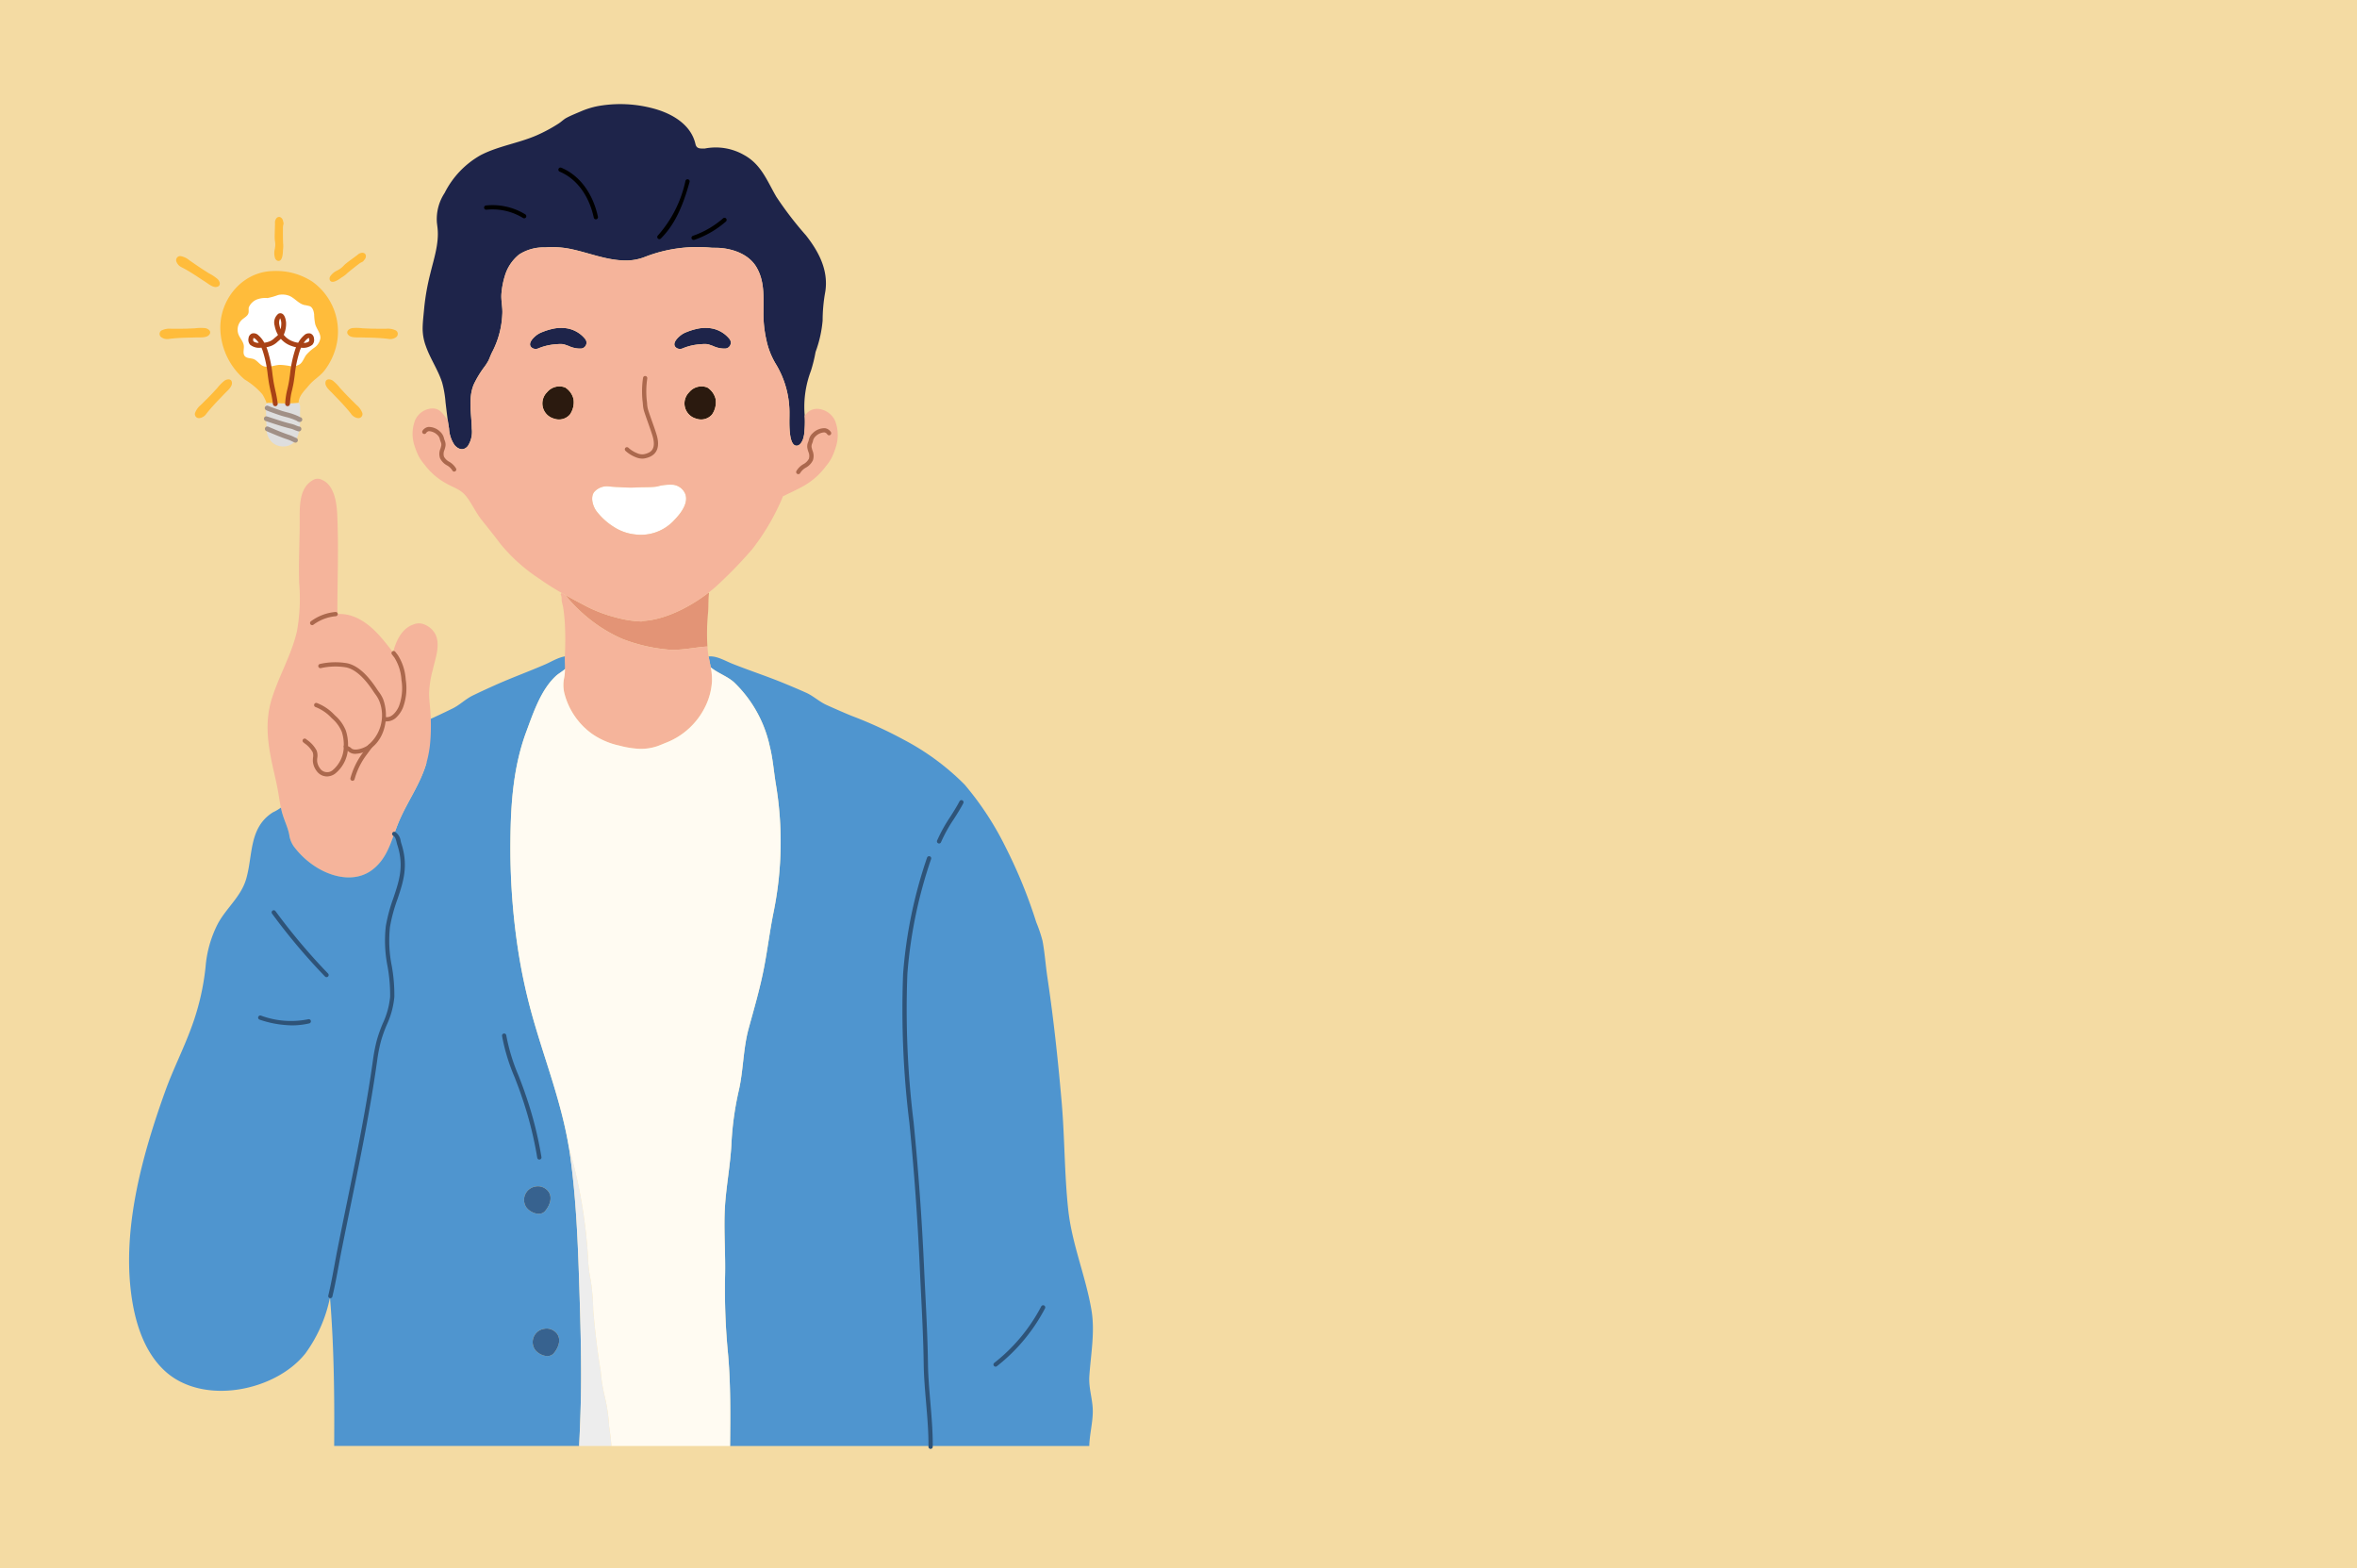 <svg xmlns="http://www.w3.org/2000/svg" width="346.826" height="230.771" viewBox="0 0 346.826 230.771">
  <rect x="0" y="0" width="346.826" height="230.771" fill="#333333" stroke="none"/>
  <g id="Grupo_112241" data-name="Grupo 112241" transform="translate(-285 -7329.464)">
    <rect id="BG" width="346.826" height="230.771" transform="translate(631.826 7560.235) rotate(180)" fill="#fee3a8" opacity="0.949"/>
    <g id="Grupo_111362" data-name="Grupo 111362" transform="translate(-35.351 7241.299)">
      <path id="Trazado_116196" data-name="Trazado 116196" d="M641.147,925.473c-.07-2.218-.143-4.437-.243-6.656-.2-4.486-.515-8.973-1.145-13.421-1.055-7.448-3.83-14.075-5.771-21.266a82.948,82.948,0,0,1-1.835-8.658,99.255,99.255,0,0,1-1.157-16.4c.046-5.382.436-10.816,2.326-15.9,1.026-2.766,2.165-6.233,4.414-8.263.356-.321.988-.674,1.281-.975,0,0,0-.005,0-.008.111-.085.22-.173.323-.266.077-.5.17-.993.245-1.5.006-.038.011-.077.016-.115-1.161-.094-2.444.746-3.465,1.189-2.434,1.059-4.933,1.963-7.358,3.046-1.116.5-2.249,1.02-3.34,1.55-1.064.518-1.9,1.389-2.97,1.91-1.2.582-2.393,1.158-3.608,1.7-.919.412-1.841.819-2.756,1.24a25.5,25.5,0,0,0,2.534,5.036c-.033.114-.065.228-.1.341-.9,2.869-2.662,5.346-3.862,8.083-.295.672-.542,1.357-.786,2.038h0c.55.3.573.97.759,1.549,1.55,4.8-.991,7.577-1.689,12.069-.56,3.6.786,6.851.637,10.364-.1,2.267-1.355,4.208-1.937,6.349a23.6,23.6,0,0,0-.58,2.918c-1.3,9.376-3.411,18.7-5.247,28-.44,2.228-.821,4.635-1.4,6.989h.005c.591,7.194.668,14.553.613,21.824H641.1c.158-3.25.277-6.5.287-9.755C641.406,934.121,641.286,929.836,641.147,925.473Zm-7.961-12.589a1.982,1.982,0,0,1,1.516-2.811,1.884,1.884,0,0,1,1.529.385c1.113.87.645,2.292-.133,3.214S633.6,913.8,633.186,912.883Zm4.183,21.718c-.772.915-2.5.13-2.912-.788A1.981,1.981,0,0,1,635.971,931a1.883,1.883,0,0,1,1.529.385C638.614,932.257,638.146,933.68,637.369,934.6Z" transform="translate(-235.529 -647.326)" fill="#4f95cf"/>
      <path id="Trazado_116197" data-name="Trazado 116197" d="M634.325,399.115a.6.6,0,0,1,.066.964,1.486,1.486,0,0,1-1.2.275c-.6-.082-1.224-.121-1.824-.151-.709-.035-1.421-.039-2.131-.063-.516-.018-1.425.079-1.839-.3-.526-.481-.076-.95.478-1.066a6.325,6.325,0,0,1,1.531.024c.365.014.737.032,1.107.045.788.027,1.577.014,2.365.021A2.721,2.721,0,0,1,634.325,399.115Z" transform="translate(-255.719 -262.328)" fill="#ffbc3b"/>
      <path id="Trazado_116198" data-name="Trazado 116198" d="M608.714,299.625c.671.042.622.779.213,1.112-.056.224-.409.286-.589.421-.271.2-1.748,1.346-1.978,1.591a4.241,4.241,0,0,1-.7.506c-.321.23-1.388,1.043-1.731.412a.64.64,0,0,1,.069-.6,2.541,2.541,0,0,1,1.009-.833,3.188,3.188,0,0,0,.987-.744c.236-.293,1.737-1.335,2.023-1.566A1.044,1.044,0,0,1,608.714,299.625Z" transform="translate(-235.037 -174.271)" fill="#ffbc3b"/>
      <path id="Trazado_116199" data-name="Trazado 116199" d="M603.883,471.681a.6.6,0,0,1-.631.732,1.486,1.486,0,0,1-1.05-.651c-.368-.479-.782-.947-1.188-1.391-.479-.524-.982-1.028-1.469-1.545-.354-.376-1.069-.946-1.1-1.507-.037-.712.615-.729,1.088-.42a6.289,6.289,0,0,1,1.071,1.092c.249.269.5.543.754.812.541.574,1.111,1.119,1.666,1.68A2.739,2.739,0,0,1,603.883,471.681Z" transform="translate(-230.208 -322.726)" fill="#ffbc3b"/>
      <path id="Trazado_116200" data-name="Trazado 116200" d="M566.095,406.234c.164,1.026-1.019.991-1.768.947a3.748,3.748,0,0,1,.887-1.184C565.581,405.679,566,405.665,566.095,406.234Z" transform="translate(-199.892 -268.589)" fill="#ffbc3b"/>
      <path id="Trazado_116201" data-name="Trazado 116201" d="M524.092,506.511c0,.031-.106-.015-.163-.035-.11-.035-.226-.078-.331-.121a4.448,4.448,0,0,0-.694-.242c-1.216-.288-2.427-.723-3.617-1.1h-.034c0-.34.017-.685-.005-1.02-.014-.216-.094-.46-.1-.691h.018a18.124,18.124,0,0,0,2.393.922,13.925,13.925,0,0,1,2.353.774c.094.048.22.172.314.14h.041a8.5,8.5,0,0,1-.106,1.39Z" transform="translate(-159.748 -355.235)" fill="#dedede"/>
      <path id="Trazado_116202" data-name="Trazado 116202" d="M524.793,520.123c.058.02.163.066.163.035l.066.011c-.02.12-.044.24-.072.358a3.9,3.9,0,0,1-.326,1.038,2.824,2.824,0,0,1-.169.265l-.013-.008c-.321-.13-.65-.316-.989-.427-1.06-.347-2.13-.812-3.156-1.247h-.111a7.553,7.553,0,0,0-.034-.927,4.4,4.4,0,0,1-.035-.564h.034c1.19.379,2.4.815,3.617,1.1a4.457,4.457,0,0,1,.694.242C524.568,520.045,524.683,520.088,524.793,520.123Z" transform="translate(-160.612 -368.883)" fill="#dedede"/>
      <path id="Trazado_116203" data-name="Trazado 116203" d="M517.713,415.314H517.7c-.085-1.222-.468-2.4-.654-3.62a23.883,23.883,0,0,0-.9-4.6,6.793,6.793,0,0,0-.293-.685l.25-.014a3.252,3.252,0,0,0,.871-.219,2.484,2.484,0,0,0,.808-.537,3.682,3.682,0,0,0,.671-.644l.055-.087a3.287,3.287,0,0,0,1.632,1.269,3.226,3.226,0,0,0,.871.219l.248.014a6.5,6.5,0,0,0-.292.685,160.668,160.668,0,0,0-1.477,7.941c0,.1.015.207.017.31C518.9,415.348,518.3,415.331,517.713,415.314Z" transform="translate(-156.816 -267.815)" fill="#ffbc3b"/>
      <path id="Trazado_116204" data-name="Trazado 116204" d="M524.995,533.694l.013.008a2.634,2.634,0,0,1-.493.526,2.407,2.407,0,0,1-1.744.35,2.3,2.3,0,0,1-1.62-1.07,2.6,2.6,0,0,1-.372-.953,3.567,3.567,0,0,1-.041-.534h.111c1.026.435,2.1.9,3.156,1.247C524.345,533.379,524.673,533.565,524.995,533.694Z" transform="translate(-161.163 -380.756)" fill="#dedede"/>
      <path id="Trazado_116205" data-name="Trazado 116205" d="M535.2,380.4a3.422,3.422,0,0,1-.407,1.807,3.684,3.684,0,0,1-.572-1.412c-.075-.409-.075-1.16.359-1.4S535.195,380.166,535.2,380.4Z" transform="translate(-173.108 -245.113)" fill="#ffbc3b"/>
      <path id="Trazado_116206" data-name="Trazado 116206" d="M532.267,253.106c.141.182-.027.5-.032.723-.007.338-.017,2.206.035,2.537a4.212,4.212,0,0,1-.031.863c-.017.395-.034,1.735-.743,1.617a.636.636,0,0,1-.43-.424,2.523,2.523,0,0,1-.034-1.308,3.225,3.225,0,0,0,.021-1.235c-.086-.367.02-2.192.014-2.558a1.046,1.046,0,0,1,.192-.733C531.707,252.085,532.256,252.578,532.267,253.106Z" transform="translate(-170.248 -132.293)" fill="#ffbc3b"/>
      <path id="Trazado_116207" data-name="Trazado 116207" d="M532.472,498.253c0,.016,0,.024-.013.039,0-.013,0-.027,0-.039Z" transform="translate(-171.576 -350.754)" fill="#8cc295"/>
      <path id="Trazado_116208" data-name="Trazado 116208" d="M466.655,343.19l-.131.066-.032-.1a6.1,6.1,0,0,0-.622-1.27,10.794,10.794,0,0,0-2.6-2.165,10.145,10.145,0,0,1-3.566-7.211c-.228-4.441,3.16-8.639,7.714-8.742a9.7,9.7,0,0,1,5.838,1.572,9.026,9.026,0,0,1,3.2,10.438,9.668,9.668,0,0,1-1.424,2.613c-.651.851-1.618,1.369-2.283,2.179-.6.734-1.449,1.474-1.532,2.483l-.011.107-.061.024c-.5.045-1.016.062-1.534.065,0-.1-.017-.207-.017-.31A160.564,160.564,0,0,1,471.068,335a6.5,6.5,0,0,1,.292-.685c.748.044,1.931.079,1.768-.947-.09-.57-.513-.555-.881-.237a3.748,3.748,0,0,0-.887,1.184l-.248-.014a3.227,3.227,0,0,1-.871-.219,3.287,3.287,0,0,1-1.632-1.268,3.421,3.421,0,0,0,.407-1.807c0-.231-.18-1.246-.62-1.005s-.434.991-.359,1.4a3.685,3.685,0,0,0,.572,1.412l-.055.087a3.679,3.679,0,0,1-.671.644,2.485,2.485,0,0,1-.808.537,3.253,3.253,0,0,1-.871.219l-.25.014a3.751,3.751,0,0,0-.886-1.184c-.368-.319-.789-.333-.881.237-.164,1.026,1.019.991,1.767.947a6.822,6.822,0,0,1,.293.685,23.893,23.893,0,0,1,.9,4.6c.186,1.215.569,2.4.654,3.62C467.416,343.21,467.031,343.2,466.655,343.19Z" transform="translate(-106.925 -195.722)" fill="#ffbc3b"/>
      <path id="Trazado_116209" data-name="Trazado 116209" d="M519.155,498.344h-.018a.623.623,0,0,1,.2-.529l.131-.066c.376.007.761.02,1.152.031,0,.013,0,.027,0,.039.015-.016.008-.024.013-.039.588.017,1.188.034,1.786.03.517,0,1.03-.02,1.534-.065l.06-.024c.231.148.243.486.243.732,0,.334-.018.664-.011,1,.006.241.01.483.008.724h-.041c-.094.032-.22-.092-.314-.139a13.93,13.93,0,0,0-2.353-.774A18.112,18.112,0,0,1,519.155,498.344Z" transform="translate(-159.74 -350.282)" fill="#dedede"/>
      <path id="Trazado_116210" data-name="Trazado 116210" d="M500.752,406a3.749,3.749,0,0,1,.887,1.184c-.748.044-1.931.079-1.767-.947C499.962,405.665,500.384,405.679,500.752,406Z" transform="translate(-142.609 -268.589)" fill="#ffbc3b"/>
      <path id="Trazado_116211" data-name="Trazado 116211" d="M430.513,466.9c.475-.309,1.125-.292,1.09.42-.028.561-.743,1.13-1.1,1.507-.488.517-.989,1.021-1.47,1.545-.4.444-.82.912-1.188,1.391a1.487,1.487,0,0,1-1.049.651.6.6,0,0,1-.633-.732,2.742,2.742,0,0,1,.857-1.2c.555-.561,1.125-1.107,1.666-1.68.252-.269.5-.543.754-.812A6.275,6.275,0,0,1,430.513,466.9Z" transform="translate(-77.122 -322.726)" fill="#ffbc3b"/>
      <path id="Trazado_116212" data-name="Trazado 116212" d="M407.514,307.407c.39.41.491,1.053-.214,1.147-.557.073-1.247-.524-1.682-.8-.6-.385-1.184-.786-1.787-1.163-.51-.319-1.046-.641-1.584-.915a1.494,1.494,0,0,1-.833-.913.6.6,0,0,1,.6-.754,2.732,2.732,0,0,1,1.335.623c.653.444,1.293.9,1.956,1.331.31.2.626.4.935.593A6.366,6.366,0,0,1,407.514,307.407Z" transform="translate(-55.124 -178.164)" fill="#ffbc3b"/>
      <path id="Trazado_116213" data-name="Trazado 116213" d="M386.313,398.775c.555.116,1.005.585.478,1.066-.414.378-1.322.281-1.838.3-.71.024-1.422.028-2.133.063-.6.03-1.224.069-1.823.151a1.49,1.49,0,0,1-1.205-.275.6.6,0,0,1,.066-.964,2.725,2.725,0,0,1,1.453-.25c.788-.007,1.577.006,2.365-.021.369-.013.74-.031,1.107-.045A6.314,6.314,0,0,1,386.313,398.775Z" transform="translate(-35.746 -262.328)" fill="#ffbc3b"/>
      <path id="Trazado_116214" data-name="Trazado 116214" d="M926.38,752.361l0-.073c3.256-.108,7.058-2,9.856-4.179l.059.074c-.119.941-.063,1.975-.133,2.82a31.86,31.86,0,0,0-.1,5.035c-1.934.117-3.8.613-5.806.453a24.45,24.45,0,0,1-6.711-1.57,21.615,21.615,0,0,1-5.04-3.084,23.447,23.447,0,0,1-2.823-2.732c-.163-.172-.335-.4-.516-.632,1.063.6,2.145,1.163,3.246,1.739a20.991,20.991,0,0,0,4.266,1.576A16.127,16.127,0,0,0,926.38,752.361Z" transform="translate(-511.616 -572.752)" fill="#e39476"/>
      <path id="Trazado_116215" data-name="Trazado 116215" d="M863.945,1532.142c1.113.87.645,2.292-.133,3.214s-2.5.13-2.912-.788a1.982,1.982,0,0,1,1.516-2.811A1.883,1.883,0,0,1,863.945,1532.142Z" transform="translate(-463.243 -1269.011)" fill="#37628f"/>
      <path id="Trazado_116216" data-name="Trazado 116216" d="M1136.806,948.419h-29.5c.041-4.52.1-9.073-.3-13.554a97.643,97.643,0,0,1-.44-11.337c.084-3.109-.163-6.261-.058-9.392.117-3.5.87-6.986,1.014-10.5a45.1,45.1,0,0,1,1.114-7.726c.637-2.942.6-5.974,1.4-8.909.813-2.964,1.675-5.91,2.263-8.945.535-2.761.865-5.545,1.43-8.292a51.646,51.646,0,0,0,.3-18.8c-.3-1.831-.424-3.652-.877-5.461a18.439,18.439,0,0,0-5.268-9.454c-1.023-.91-2.422-1.35-3.421-2.2-.093-.495-.2-.987-.292-1.489-.007-.038-.014-.076-.02-.114,1.158-.13,2.466.668,3.5,1.079,2.466.981,4.993,1.806,7.451,2.811,1.132.462,2.281.949,3.387,1.444,1.08.484,1.944,1.328,3.029,1.815,1.213.544,2.429,1.081,3.66,1.587a62.319,62.319,0,0,1,7.722,3.536,36.484,36.484,0,0,1,8.915,6.582,44.744,44.744,0,0,1,6.028,9.2,72.9,72.9,0,0,1,4.514,11.053,21.205,21.205,0,0,1,.925,2.742c.33,1.757.449,3.59.714,5.367q.451,3.013.823,6.039c.507,4.1.92,8.212,1.276,12.327.454,5.248.4,10.529.96,15.768.55,5.133,2.553,9.738,3.417,14.775.56,3.267-.093,6.544-.306,9.81-.115,1.76.533,3.46.511,5.211-.02,1.686-.473,3.333-.519,5.025Z" transform="translate(-679.524 -647.494)" fill="#4f95cf"/>
      <path id="Trazado_116217" data-name="Trazado 116217" d="M524.034,646.262c-.177-.833-.284-1.673-.441-2.521-.165-.9-.367-1.786-.569-2.674-.843-3.712-1.479-7.174-.308-10.894,1.051-3.34,2.875-6.4,3.673-9.827a27.062,27.062,0,0,0,.341-7.1c-.1-2.934.058-5.877.075-8.811.013-2.054-.228-5.039,1.808-6.286a1.38,1.38,0,0,1,1.545-.081c1.761.8,2.092,3.4,2.168,5.065.213,4.669.038,9.321.019,13.994,0,.253.046.41.056.64a5.788,5.788,0,0,1,1.9.232c2.723.821,4.574,3.241,6.246,5.426.38-1.6,1.266-3.529,2.935-4.09a2.049,2.049,0,0,1,1.446-.105,3.17,3.17,0,0,1,1.837,1.509c.79,1.614-.026,3.625-.382,5.248a15.364,15.364,0,0,0-.539,3.387c.005,1.272.217,2.531.248,3.8.025,1.033.02,2.074-.058,3.109a16.424,16.424,0,0,1-.675,3.716c-.9,2.868-2.662,5.346-3.862,8.083-.295.672-.541,1.357-.786,2.038-.709,1.973-1.4,3.895-3.2,5.276-2.373,1.821-5.549,1.223-7.96-.192a12.238,12.238,0,0,1-3.425-2.992,3.859,3.859,0,0,1-.853-1.949c-.2-1.055-.708-2.065-1.009-3.094C524.171,646.867,524.1,646.565,524.034,646.262Z" transform="translate(-162.351 -439.262)" fill="#f5b49b"/>
      <path id="Trazado_116218" data-name="Trazado 116218" d="M964.164,606.734c.559,1.376-.655,2.924-1.564,3.858a6.648,6.648,0,0,1-5.673,2.165,7.2,7.2,0,0,1-3.267-1.127,9.78,9.78,0,0,1-2.528-2.292c-.531-.719-.951-2.028-.355-2.835a2.486,2.486,0,0,1,2.236-.818c.732.075,1.484.087,2.218.139a17.66,17.66,0,0,0,2.059-.01c.9-.041,1.8,0,2.7-.113a7.078,7.078,0,0,1,2.445-.264A2.222,2.222,0,0,1,964.164,606.734Z" transform="translate(-542.996 -445.942)" fill="#fff"/>
      <path id="Trazado_116219" data-name="Trazado 116219" d="M730.446,150.019c-.127-.889-.227-1.779-.332-2.664a15.507,15.507,0,0,0-.5-2.9c-.6-1.886-1.768-3.529-2.41-5.4a7.433,7.433,0,0,1-.46-2.612c.015-1.014.149-2.021.237-3.031a34.037,34.037,0,0,1,.893-5c.52-2.168,1.3-4.409,1.067-6.66-.028-.261-.061-.52-.094-.781a6.987,6.987,0,0,1,1.135-4.419A13.17,13.17,0,0,1,735.267,111c2.52-1.322,5.6-1.768,8.231-2.911a22.8,22.8,0,0,0,3.257-1.749c.425-.274.748-.628,1.2-.86.674-.35,1.389-.634,2.082-.931a12.084,12.084,0,0,1,2.607-.793,18.719,18.719,0,0,1,8.306.442c2.6.746,5.3,2.336,5.939,5.163.165.727.709.658,1.37.658a8.372,8.372,0,0,1,5.781.952c2.526,1.383,3.38,3.786,4.739,6.129a51.172,51.172,0,0,0,4.375,5.7c1.881,2.4,3.313,5.1,2.847,8.239a23.864,23.864,0,0,0-.4,4.3,17.809,17.809,0,0,1-1.039,4.614,21.512,21.512,0,0,1-.693,2.8,14.948,14.948,0,0,0-.911,6.514c.006.162.014.323.024.486a14.642,14.642,0,0,1-.05,1.783,4.568,4.568,0,0,1-.219,1.242c-.127.35-.42.887-.846.951-1.392.205-1.125-3.838-1.147-4.583a13.815,13.815,0,0,0-1.92-7.286,11.382,11.382,0,0,1-1.486-3.714,17.381,17.381,0,0,1-.421-4.164c0-2.232.164-4.485-1.031-6.514-1.093-1.855-3.337-2.674-5.386-2.827-.491-.038-.8-.006-1.284-.035a21.241,21.241,0,0,0-9.658,1.323,7.6,7.6,0,0,1-3.085.555c-2.7-.049-5.256-1.128-7.871-1.677a13.537,13.537,0,0,0-3.811-.246,6.664,6.664,0,0,0-3.821,1.039,6.349,6.349,0,0,0-2.091,3.1,12.178,12.178,0,0,0-.51,2.565c-.109,1.089.206,2.125.115,3.2a13.21,13.21,0,0,1-1.412,5.352c-.236.435-.4.9-.6,1.351a7.539,7.539,0,0,1-.7,1.078,15.082,15.082,0,0,0-1.494,2.5c-.842,2.064-.311,4.325-.281,6.473a3.86,3.86,0,0,1-.573,2.555c-.6.744-1.394.539-1.962-.13a4.753,4.753,0,0,1-.81-2.442C730.563,150.82,730.5,150.42,730.446,150.019Z" transform="translate(-344.203 0)" fill="#1e244a"/>
      <path id="Trazado_116220" data-name="Trazado 116220" d="M1103.6,832.359c.006.038.013.076.02.114-.039-.024-.076-.019-.089-.105C1103.552,832.364,1103.575,832.362,1103.6,832.359Z" transform="translate(-678.975 -647.608)" fill="#8cc295"/>
      <path id="Trazado_116221" data-name="Trazado 116221" d="M1076.9,477.624a3.144,3.144,0,0,1-.534,2.271,2.132,2.132,0,0,1-2.326.6,2.312,2.312,0,0,1-1.045-3.872,2.353,2.353,0,0,1,2.688-.708A2.775,2.775,0,0,1,1076.9,477.624Z" transform="translate(-651.244 -330.734)" fill="#2b1a0f"/>
      <path id="Trazado_116222" data-name="Trazado 116222" d="M875.34,1719.861c1.114.87.646,2.292-.132,3.214s-2.5.13-2.912-.788a1.981,1.981,0,0,1,1.515-2.811A1.882,1.882,0,0,1,875.34,1719.861Z" transform="translate(-473.369 -1435.8)" fill="#37628f"/>
      <path id="Trazado_116223" data-name="Trazado 116223" d="M379.12,1037.309c1.55,4.8-.991,7.577-1.689,12.069-.56,3.6.786,6.851.637,10.364-.1,2.267-1.355,4.208-1.937,6.349a23.574,23.574,0,0,0-.58,2.918c-1.3,9.376-3.411,18.7-5.247,28-.44,2.228-.821,4.635-1.4,6.989a21.005,21.005,0,0,1-3.627,8.222c-4.415,5.55-15.03,7.7-20.636,2.59-3.346-3.054-4.633-7.914-5.089-12.265-1.012-9.645,1.891-19.976,5.122-28.954,1.13-3.14,2.655-6.122,3.806-9.255a36.473,36.473,0,0,0,2.122-9.025,16.812,16.812,0,0,1,1.81-6.342c1.243-2.306,3.392-3.964,4.152-6.543,1.033-3.508.368-7.573,3.944-9.836a6.488,6.488,0,0,0,1.173-.693c.064.3.138.605.226.906.3,1.029.812,2.039,1.009,3.094a3.858,3.858,0,0,0,.853,1.949,12.237,12.237,0,0,0,3.425,2.993c2.411,1.415,5.587,2.012,7.96.192,1.8-1.381,2.494-3.3,3.2-5.276h0C378.911,1036.06,378.933,1036.73,379.12,1037.309Z" transform="translate(0 -824.902)" fill="#4f95cf"/>
      <path id="Trazado_116224" data-name="Trazado 116224" d="M909.393,758c0-.079,0-.157.006-.234a45.506,45.506,0,0,0,.006-4.732c-.046-.788-.123-1.574-.239-2.354-.05-.331-.157-.66-.216-.975-.054-.294.028-.748-.177-.991l.145-.252q.282.163.568.324c.182.232.353.46.516.632a23.456,23.456,0,0,0,2.823,2.732,21.618,21.618,0,0,0,5.04,3.084,24.451,24.451,0,0,0,6.711,1.57c2,.16,3.872-.336,5.806-.452q.03.433.083.86c.025.2.056.4.091.605l-.069.009c.013.086.05.081.089.105.09.5.2.994.292,1.489a8.713,8.713,0,0,1,.18,2.069,9.637,9.637,0,0,1-1.018,3.771,10.73,10.73,0,0,1-5.609,5.2c-.479.187-.952.4-1.437.57a7.454,7.454,0,0,1-2.782.375,14.075,14.075,0,0,1-2.811-.472,11.089,11.089,0,0,1-4.009-1.737,10.566,10.566,0,0,1-4-5.768,5.084,5.084,0,0,1-.073-2.489,6.374,6.374,0,0,0,.105-1.259C909.422,759.111,909.383,758.547,909.393,758Z" transform="translate(-505.934 -573.062)" fill="#f5b49b"/>
      <path id="Trazado_116225" data-name="Trazado 116225" d="M1067.1,400.463a.867.867,0,0,1-.644,1.36,3.9,3.9,0,0,1-1.816-.38c-.263-.093-.546-.2-.813-.267a4.6,4.6,0,0,0-.99.013,8.056,8.056,0,0,0-2.708.625,1.007,1.007,0,0,1-.785-.035c-.822-.474-.179-1.277.316-1.718a3.232,3.232,0,0,1,1.088-.662,9.361,9.361,0,0,1,1.783-.531,5.931,5.931,0,0,1,1.547-.059A4.36,4.36,0,0,1,1067.1,400.463Z" transform="translate(-639.366 -262.373)" fill="#1e244a"/>
      <path id="Trazado_116226" data-name="Trazado 116226" d="M876.625,400.463a.867.867,0,0,1-.644,1.36,3.9,3.9,0,0,1-1.815-.38c-.263-.093-.547-.2-.813-.267a4.608,4.608,0,0,0-.991.013,8.064,8.064,0,0,0-2.708.625,1,1,0,0,1-.783-.035c-.822-.474-.179-1.277.316-1.718a3.22,3.22,0,0,1,1.088-.662,9.379,9.379,0,0,1,1.782-.531,5.936,5.936,0,0,1,1.548-.059A4.358,4.358,0,0,1,876.625,400.463Z" transform="translate(-470.13 -262.373)" fill="#1e244a"/>
      <path id="Trazado_116227" data-name="Trazado 116227" d="M889.365,477.624a3.145,3.145,0,0,1-.535,2.271,2.132,2.132,0,0,1-2.326.6,2.313,2.313,0,0,1-1.045-3.872,2.353,2.353,0,0,1,2.688-.708A2.778,2.778,0,0,1,889.365,477.624Z" transform="translate(-484.622 -330.734)" fill="#2b1a0f"/>
      <path id="Trazado_116228" data-name="Trazado 116228" d="M735.957,343.492q-.286-.162-.568-.325c-1.088-.624-2.156-1.288-3.2-2.029a25.492,25.492,0,0,1-5.791-5.169c-.9-1.207-1.833-2.362-2.776-3.543-.838-1.05-1.38-2.3-2.192-3.368-.863-1.138-1.836-1.318-3.035-2a10,10,0,0,1-3.189-2.786,7.127,7.127,0,0,1-.882-1.288,11.012,11.012,0,0,1-.635-1.667,5.57,5.57,0,0,1,.145-3.546,2.923,2.923,0,0,1,2.335-1.724c1.331-.133,1.788.831,2.48,1.741.055.4.117.8.187,1.2a4.753,4.753,0,0,0,.81,2.442c.569.669,1.366.875,1.962.13a3.861,3.861,0,0,0,.573-2.555c-.03-2.148-.561-4.409.281-6.473a15.08,15.08,0,0,1,1.494-2.5,7.536,7.536,0,0,0,.7-1.078c.2-.451.361-.916.6-1.351a13.212,13.212,0,0,0,1.412-5.352c.09-1.079-.224-2.115-.115-3.2a12.174,12.174,0,0,1,.51-2.565,6.349,6.349,0,0,1,2.091-3.1,6.663,6.663,0,0,1,3.821-1.039,13.535,13.535,0,0,1,3.811.246c2.615.549,5.171,1.628,7.871,1.677a7.6,7.6,0,0,0,3.085-.555,21.241,21.241,0,0,1,9.658-1.323c.481.029.793,0,1.284.035,2.049.153,4.293.972,5.386,2.827,1.2,2.029,1.034,4.282,1.031,6.514a17.387,17.387,0,0,0,.421,4.164A11.384,11.384,0,0,0,767,309.644a13.815,13.815,0,0,1,1.92,7.286c.021.744-.246,4.788,1.147,4.583.426-.064.719-.6.846-.951a4.57,4.57,0,0,0,.219-1.242,14.653,14.653,0,0,0,.05-1.783c-.01-.163-.018-.325-.024-.486l.065,0c1.181-1.766,3.724-.852,4.426.836a5.747,5.747,0,0,1,.149,3.66,11.41,11.41,0,0,1-.655,1.721,7.44,7.44,0,0,1-.91,1.331,10.329,10.329,0,0,1-3.294,2.875c-.93.528-1.912.952-2.865,1.436l-.068-.03a33.618,33.618,0,0,1-4.545,7.84,63.486,63.486,0,0,1-4.847,5.045,20.2,20.2,0,0,1-1.586,1.367c-2.8,2.178-6.6,4.072-9.856,4.179l0,.073a16.131,16.131,0,0,1-3.7-.573,21,21,0,0,1-4.266-1.576C738.1,344.655,737.02,344.088,735.957,343.492Zm23.537-36.271a.867.867,0,0,0,.644-1.36,4.36,4.36,0,0,0-3.021-1.654,5.928,5.928,0,0,0-1.548.059,9.358,9.358,0,0,0-1.783.531,3.234,3.234,0,0,0-1.088.662c-.5.441-1.138,1.244-.316,1.718a1.006,1.006,0,0,0,.785.035,8.057,8.057,0,0,1,2.708-.625,4.6,4.6,0,0,1,.99-.012c.267.065.55.174.813.267A3.9,3.9,0,0,0,759.494,307.22Zm-1.971,9.711a3.144,3.144,0,0,0,.534-2.271,2.776,2.776,0,0,0-1.217-1.708,2.352,2.352,0,0,0-2.688.708,2.312,2.312,0,0,0,1.045,3.872A2.132,2.132,0,0,0,757.523,316.931Zm-5.514,15.49c.908-.935,2.123-2.483,1.564-3.858a2.222,2.222,0,0,0-1.732-1.3,7.078,7.078,0,0,0-2.445.264c-.894.116-1.8.071-2.7.113a17.637,17.637,0,0,1-2.059.01c-.734-.053-1.486-.064-2.218-.139a2.486,2.486,0,0,0-2.236.818c-.6.807-.177,2.115.355,2.835a9.784,9.784,0,0,0,2.528,2.292,7.2,7.2,0,0,0,3.267,1.127A6.648,6.648,0,0,0,752.009,332.421Zm-13.753-25.2a.867.867,0,0,0,.644-1.36,4.358,4.358,0,0,0-3.021-1.654,5.932,5.932,0,0,0-1.548.059,9.372,9.372,0,0,0-1.782.531,3.221,3.221,0,0,0-1.088.662c-.5.441-1.138,1.244-.316,1.718a1,1,0,0,0,.783.035,8.064,8.064,0,0,1,2.708-.625,4.607,4.607,0,0,1,.991-.012c.267.065.55.174.813.267A3.9,3.9,0,0,0,738.256,307.22Zm-1.643,9.711a3.145,3.145,0,0,0,.535-2.271,2.778,2.778,0,0,0-1.218-1.708,2.353,2.353,0,0,0-2.688.708,2.313,2.313,0,0,0,1.045,3.872A2.132,2.132,0,0,0,736.613,316.931Z" transform="translate(-332.405 -167.771)" fill="#f5b49b"/>
      <path id="Trazado_116229" data-name="Trazado 116229" d="M485.437,355.486a2.163,2.163,0,0,0-1.3,1.206c-.06.272.024.562-.048.831-.12.449-.606.673-.954.981a1.992,1.992,0,0,0-.525,2.145c.223.584.728,1.064.793,1.686.056.527-.2,1.148.159,1.541.3.333.838.257,1.26.412.542.2.867.777,1.393,1.015.763.346,1.633-.119,2.47-.156a9.263,9.263,0,0,1,1.511.176,2,2,0,0,0,1.459-.275c.443-.337.6-.922.934-1.37a6.71,6.71,0,0,1,1.222-1.086,2.068,2.068,0,0,0,.855-1.346c.056-.74-.539-1.358-.751-2.069a7.964,7.964,0,0,1-.163-1.445c-.049-.453-.2-1.048-.668-1.226a7.427,7.427,0,0,0-.8-.169c-.84-.215-1.4-1.021-2.2-1.354a2.846,2.846,0,0,0-1.643-.11,9.6,9.6,0,0,1-1.556.445A3.526,3.526,0,0,0,485.437,355.486Z" transform="translate(-127.175 -223.298)" fill="#fff"/>
      <path id="Trazado_116230" data-name="Trazado 116230" d="M1123.41,1270.507c-.217,4.044-3.833,6.971-5.626,10.6-1.566,3.172-1.7,6.835-1.809,10.371" transform="translate(-690.033 -1036.903)" fill="none"/>
      <path id="Trazado_116231" data-name="Trazado 116231" d="M924.909,1516.249a23.474,23.474,0,0,1-.577-3.621c-.5-2.97-.836-5.966-1.1-8.966a33.7,33.7,0,0,0-.369-4.43,19.541,19.541,0,0,1-.4-3.315,73.253,73.253,0,0,0-2.834-16.331c.064.383.124.767.179,1.154.605,4.273.918,8.58,1.12,12.889q.013.266.025.532c.1,2.218.173,4.437.243,6.656.139,4.364.259,8.648.244,13.024-.01,3.253-.129,6.505-.287,9.755h4.75c-.073-.978-.206-1.957-.341-2.924A25.6,25.6,0,0,0,924.909,1516.249Z" transform="translate(-515.582 -1222.672)" fill="#ededed"/>
      <path id="Trazado_116232" data-name="Trazado 116232" d="M881.655,863.844c-.3-1.831-.424-3.652-.877-5.461a18.44,18.44,0,0,0-5.268-9.454c-1.023-.91-2.422-1.35-3.421-2.2a8.715,8.715,0,0,1,.18,2.069,9.638,9.638,0,0,1-1.018,3.771,10.73,10.73,0,0,1-5.609,5.2c-.479.187-.952.4-1.437.57a7.451,7.451,0,0,1-2.782.375,14.074,14.074,0,0,1-2.811-.472A11.088,11.088,0,0,1,854.6,856.5a10.565,10.565,0,0,1-4-5.768,5.081,5.081,0,0,1-.073-2.489,6.378,6.378,0,0,0,.105-1.259c-.293.3-.925.654-1.281.975-2.248,2.03-3.387,5.5-4.414,8.263-1.89,5.088-2.28,10.521-2.326,15.9a99.251,99.251,0,0,0,1.157,16.4,82.932,82.932,0,0,0,1.835,8.658c1.84,6.817,4.428,13.129,5.592,20.112a73.245,73.245,0,0,1,2.834,16.331,19.561,19.561,0,0,0,.4,3.315,33.68,33.68,0,0,1,.369,4.43c.265,3,.6,6,1.1,8.967a23.493,23.493,0,0,0,.577,3.62,25.586,25.586,0,0,1,.657,4.424c.135.967.268,1.946.341,2.923h17.457c.041-4.52.1-9.073-.3-13.554a97.6,97.6,0,0,1-.44-11.337c.084-3.109-.163-6.261-.058-9.392.116-3.5.87-6.986,1.014-10.5a45.115,45.115,0,0,1,1.114-7.726c.637-2.942.6-5.974,1.4-8.909.813-2.964,1.675-5.91,2.263-8.945.535-2.761.865-5.545,1.43-8.292A51.645,51.645,0,0,0,881.655,863.844Z" transform="translate(-447.153 -660.38)" fill="#fffbf2"/>
      <g id="Grupo_111339" data-name="Grupo 111339" transform="translate(417.063 114.573)">
        <path id="Trazado_116233" data-name="Trazado 116233" d="M1036.658,211.724a.313.313,0,0,1-.223-.533,17.657,17.657,0,0,0,4.056-8.014.313.313,0,1,1,.6.165c-1.332,4.891-2.878,6.935-4.214,8.289A.312.312,0,0,1,1036.658,211.724Z" transform="translate(-1036.345 -202.946)"/>
      </g>
      <g id="Grupo_111340" data-name="Grupo 111340" transform="translate(422.097 120.21)">
        <path id="Trazado_116234" data-name="Trazado 116234" d="M1081.8,256.765a.313.313,0,0,1-.1-.609,13.415,13.415,0,0,0,4.442-2.575.313.313,0,0,1,.413.471,14.043,14.043,0,0,1-4.648,2.7A.313.313,0,0,1,1081.8,256.765Z" transform="translate(-1081.486 -253.503)"/>
      </g>
      <g id="Grupo_111341" data-name="Grupo 111341" transform="translate(402.513 112.817)">
        <path id="Trazado_116235" data-name="Trazado 116235" d="M911.365,194.816a.313.313,0,0,1-.306-.247c-.7-3.261-2.533-5.729-5.018-6.769a.313.313,0,1,1,.242-.578c2.676,1.121,4.64,3.751,5.388,7.215a.314.314,0,0,1-.306.379Z" transform="translate(-905.849 -187.197)"/>
      </g>
      <g id="Grupo_111342" data-name="Grupo 111342" transform="translate(391.581 118.329)">
        <path id="Trazado_116236" data-name="Trazado 116236" d="M813.7,238.585a.311.311,0,0,1-.152-.04,8.607,8.607,0,0,0-5.392-1.228.313.313,0,0,1-.087-.621,9.215,9.215,0,0,1,5.784,1.3.313.313,0,0,1-.153.587Z" transform="translate(-807.799 -236.626)"/>
      </g>
      <g id="Grupo_111343" data-name="Grupo 111343" transform="translate(412.29 143.488)">
        <path id="Trazado_116237" data-name="Trazado 116237" d="M996.11,474.428a2.6,2.6,0,0,1-1.041-.238,4.715,4.715,0,0,1-1.437-.91.313.313,0,1,1,.436-.45,4.123,4.123,0,0,0,1.252.786,1.8,1.8,0,0,0,1,.169,2.6,2.6,0,0,0,.685-.213c.3-.137,1.2-.554.606-2.5-.2-.642-.426-1.287-.65-1.911-.2-.57-.415-1.159-.6-1.75a4.512,4.512,0,0,1-.164-.994c-.013-.154-.026-.3-.047-.447a13.4,13.4,0,0,1,.071-3.422.313.313,0,1,1,.622.074,12.845,12.845,0,0,0-.073,3.26c.023.164.037.325.05.48a3.986,3.986,0,0,0,.137.861c.182.579.391,1.162.592,1.726.226.631.459,1.283.659,1.94.621,2.04-.17,2.894-.942,3.251a3.235,3.235,0,0,1-.85.263A1.969,1.969,0,0,1,996.11,474.428Z" transform="translate(-993.537 -462.272)" fill="#ab684d"/>
      </g>
      <g id="Grupo_111344" data-name="Grupo 111344" transform="translate(382.486 150.976)">
        <path id="Trazado_116238" data-name="Trazado 116238" d="M730.931,536.019a.313.313,0,0,1-.28-.173,2.167,2.167,0,0,0-.8-.752,2.411,2.411,0,0,1-1.01-1.054,1.969,1.969,0,0,1,.061-1.4,3.412,3.412,0,0,0,.131-.512,1.033,1.033,0,0,0-.1-.507c-.033-.091-.068-.186-.1-.29a1.208,1.208,0,0,0-.368-.694,1.9,1.9,0,0,0-1.256-.569.611.611,0,0,0-.421.284.313.313,0,0,1-.512-.361,1.22,1.22,0,0,1,.848-.544,2.388,2.388,0,0,1,1.738.706,1.818,1.818,0,0,1,.575,1.013c.022.08.05.158.081.241a1.589,1.589,0,0,1,.131.813,3.954,3.954,0,0,1-.153.607,1.4,1.4,0,0,0-.078.979,1.855,1.855,0,0,0,.779.767,2.71,2.71,0,0,1,1.005.99.313.313,0,0,1-.28.454Z" transform="translate(-726.227 -529.439)" fill="#ab684d"/>
      </g>
      <g id="Grupo_111345" data-name="Grupo 111345" transform="translate(437.502 151.157)">
        <path id="Trazado_116239" data-name="Trazado 116239" d="M1219.967,537.829a.314.314,0,0,1-.28-.454,2.792,2.792,0,0,1,1.034-1.018,1.923,1.923,0,0,0,.808-.8,1.47,1.47,0,0,0-.08-1.017,4.084,4.084,0,0,1-.158-.625,1.63,1.63,0,0,1,.135-.834c.031-.086.061-.167.083-.25a1.867,1.867,0,0,1,.591-1.041,2.452,2.452,0,0,1,1.786-.726,1.248,1.248,0,0,1,.869.557.313.313,0,1,1-.512.361.641.641,0,0,0-.441-.3,1.97,1.97,0,0,0-1.3.59,1.256,1.256,0,0,0-.383.722c-.029.108-.065.205-.1.3a1.073,1.073,0,0,0-.1.529,3.558,3.558,0,0,0,.136.53,2.024,2.024,0,0,1,.064,1.435,2.446,2.446,0,0,1-1.039,1.083,2.243,2.243,0,0,0-.825.78A.313.313,0,0,1,1219.967,537.829Z" transform="translate(-1219.653 -531.055)" fill="#ab684d"/>
      </g>
      <g id="Grupo_111346" data-name="Grupo 111346" transform="translate(376.647 183.947)">
        <path id="Trazado_116240" data-name="Trazado 116240" d="M674.352,835.522a.5.5,0,0,1-.173-.033.11.11,0,0,0-.037-.008.313.313,0,1,1,.049-.625.7.7,0,0,1,.172.034.322.322,0,0,1,.091-.007c.832.062,1.556-.975,1.817-1.641a7.551,7.551,0,0,0,.361-3.812,7.022,7.022,0,0,0-1.034-3.295q-.184-.238-.37-.481a.313.313,0,0,1,.5-.381l.368.479a7.508,7.508,0,0,1,1.16,3.593,8.165,8.165,0,0,1-.4,4.126,4.087,4.087,0,0,1-.886,1.358,2.05,2.05,0,0,1-1.51.682A.564.564,0,0,1,674.352,835.522Z" transform="translate(-673.853 -825.151)" fill="#ab684d"/>
      </g>
      <g id="Grupo_111347" data-name="Grupo 111347" transform="translate(365.975 178.208)">
        <path id="Trazado_116241" data-name="Trazado 116241" d="M578.451,775.613a.313.313,0,0,1-.189-.564,7.106,7.106,0,0,1,3.614-1.372.313.313,0,0,1,.054.624,6.469,6.469,0,0,0-3.292,1.248A.312.312,0,0,1,578.451,775.613Z" transform="translate(-578.138 -773.676)" fill="#ab684d"/>
      </g>
      <g id="Grupo_111348" data-name="Grupo 111348" transform="translate(367.185 185.602)">
        <path id="Trazado_116242" data-name="Trazado 116242" d="M594.477,853.464a1.459,1.459,0,0,1-1.108-.419.788.788,0,0,0-.148-.079.685.685,0,0,1-.481-.538.313.313,0,0,1,.618-.095,1.285,1.285,0,0,0,.127.064,1.038,1.038,0,0,1,.342.22c.47.5,1.8.046,2.374-.34a5.688,5.688,0,0,0,1.765-6.6,4.449,4.449,0,0,0-.591-1c-.09-.127-.184-.258-.269-.389-1.362-2.075-2.707-3.266-4-3.54a9.706,9.706,0,0,0-3.735.106.313.313,0,0,1-.127-.614,10.341,10.341,0,0,1,3.993-.105c1.479.315,2.916,1.561,4.392,3.809.079.121.165.242.256.37a4.9,4.9,0,0,1,.67,1.15c.842,2.342.425,5.708-2.007,7.33A4.213,4.213,0,0,1,594.477,853.464Z" transform="translate(-588.996 -839.986)" fill="#ab684d"/>
      </g>
      <g id="Grupo_111349" data-name="Grupo 111349" transform="translate(364.869 191.59)">
        <path id="Trazado_116243" data-name="Trazado 116243" d="M571.807,904.515a1.878,1.878,0,0,1-1.5-.782,2.755,2.755,0,0,1-.565-1.4,3.552,3.552,0,0,1,.021-.586,1.606,1.606,0,0,0-.049-.792,3.933,3.933,0,0,0-1.213-1.322l-.164-.133a.313.313,0,0,1,.4-.485l.161.131a4.464,4.464,0,0,1,1.388,1.545,2.112,2.112,0,0,1,.1,1.113,3.066,3.066,0,0,0-.02.483,2.139,2.139,0,0,0,.438,1.062,1.262,1.262,0,0,0,1.822.266A4.632,4.632,0,0,0,574.288,900a6.139,6.139,0,0,0-.292-2.044,5.287,5.287,0,0,0-1.439-1.974l-.143-.145a6.327,6.327,0,0,0-2.29-1.534.313.313,0,1,1,.219-.587,6.946,6.946,0,0,1,2.518,1.682l.141.144a5.827,5.827,0,0,1,1.592,2.23,6.763,6.763,0,0,1,.319,2.254,5.108,5.108,0,0,1-1.943,4.112A2.1,2.1,0,0,1,571.807,904.515Z" transform="translate(-568.219 -893.698)" fill="#ab684d"/>
      </g>
      <g id="Grupo_111350" data-name="Grupo 111350" transform="translate(371.906 197.612)">
        <path id="Trazado_116244" data-name="Trazado 116244" d="M631.653,953.139a.314.314,0,0,1-.3-.4,11.339,11.339,0,0,1,1.768-3.662c.137-.182.26-.35.381-.516.178-.242.345-.47.545-.732a.313.313,0,0,1,.5.381c-.2.256-.362.482-.538.722-.122.167-.247.337-.385.521a10.74,10.74,0,0,0-1.669,3.468A.314.314,0,0,1,631.653,953.139Z" transform="translate(-631.339 -947.702)" fill="#ab684d"/>
      </g>
      <g id="Grupo_111351" data-name="Grupo 111351" transform="translate(368.651 210.544)">
        <path id="Trazado_116245" data-name="Trazado 116245" d="M602.454,1132.327a.305.305,0,0,1-.073-.009.313.313,0,0,1-.232-.377c.367-1.541.657-3.107.936-4.622.135-.734.263-1.427.4-2.119.454-2.3.933-4.643,1.4-6.908,1.41-6.9,2.869-14.031,3.848-21.078a23.575,23.575,0,0,1,.588-2.958,21.368,21.368,0,0,1,.84-2.349,11.877,11.877,0,0,0,1.086-3.929,23.591,23.591,0,0,0-.378-4.471,19.306,19.306,0,0,1-.256-5.927,24.336,24.336,0,0,1,1.118-4.147c.848-2.517,1.58-4.691.583-7.778-.047-.145-.083-.291-.118-.433-.1-.415-.192-.774-.494-.938a.313.313,0,1,1,.3-.55,1.843,1.843,0,0,1,.8,1.337c.034.137.066.267.106.391,1.061,3.284.261,5.657-.586,8.17a23.832,23.832,0,0,0-1.093,4.044,18.826,18.826,0,0,0,.256,5.739,24.047,24.047,0,0,1,.384,4.59,12.522,12.522,0,0,1-1.131,4.136,20.913,20.913,0,0,0-.817,2.28,22.948,22.948,0,0,0-.572,2.88c-.982,7.067-2.443,14.21-3.855,21.118-.463,2.264-.941,4.6-1.4,6.9-.136.688-.264,1.38-.4,2.111-.281,1.523-.572,3.1-.943,4.654A.313.313,0,0,1,602.454,1132.327Z" transform="translate(-602.141 -1063.694)" fill="#2e5378"/>
      </g>
      <g id="Grupo_111352" data-name="Grupo 111352" transform="translate(360.322 222.095)">
        <path id="Trazado_116246" data-name="Trazado 116246" d="M535.517,1177.13a.312.312,0,0,1-.222-.092,89.74,89.74,0,0,1-7.792-9.248.313.313,0,1,1,.5-.379,89.2,89.2,0,0,0,7.737,9.185.313.313,0,0,1-.222.534Z" transform="translate(-527.44 -1167.287)" fill="#2e5378"/>
      </g>
      <g id="Grupo_111353" data-name="Grupo 111353" transform="translate(358.338 237.583)">
        <path id="Trazado_116247" data-name="Trazado 116247" d="M514.64,1307.65a15.509,15.509,0,0,1-4.775-.838.313.313,0,0,1,.192-.6,12.725,12.725,0,0,0,6.968.537.313.313,0,0,1,.142.61A11.089,11.089,0,0,1,514.64,1307.65Z" transform="translate(-509.648 -1306.201)" fill="#2e5378"/>
      </g>
      <g id="Grupo_111354" data-name="Grupo 111354" transform="translate(453.087 214.146)">
        <path id="Trazado_116248" data-name="Trazado 116248" d="M1363.631,1183.2h0a.313.313,0,0,1-.31-.316c.02-2.152-.17-4.375-.353-6.523-.159-1.866-.323-3.8-.349-5.671-.049-3.452-.224-6.963-.392-10.359-.061-1.223-.124-2.487-.18-3.731-.332-7.363-.835-14.365-1.538-21.408a136.093,136.093,0,0,1-.919-21.914,68.561,68.561,0,0,1,3.522-17.068.313.313,0,0,1,.6.195,67.928,67.928,0,0,0-3.493,16.912,135.585,135.585,0,0,0,.917,21.813c.7,7.054,1.207,14.068,1.54,21.442.056,1.242.119,2.506.18,3.728.169,3.4.344,6.917.393,10.381.026,1.852.189,3.771.347,5.626.184,2.163.375,4.4.355,6.582A.313.313,0,0,1,1363.631,1183.2Z" transform="translate(-1359.436 -1095.997)" fill="#2e5378"/>
      </g>
      <g id="Grupo_111355" data-name="Grupo 111355" transform="translate(466.535 280.218)">
        <path id="Trazado_116249" data-name="Trazado 116249" d="M1480.364,1697.615a.313.313,0,0,1-.2-.553,25.627,25.627,0,0,0,6.911-8.3.313.313,0,0,1,.568.266,26.23,26.23,0,0,1-7.075,8.511A.312.312,0,0,1,1480.364,1697.615Z" transform="translate(-1480.05 -1688.584)" fill="#2e5378"/>
      </g>
      <g id="Grupo_111356" data-name="Grupo 111356" transform="translate(359.333 150.912)">
        <path id="Trazado_116250" data-name="Trazado 116250" d="M523.067,531.242a.353.353,0,0,1-.132-.026c-.138-.056-.275-.12-.408-.182a5.08,5.08,0,0,0-.559-.237c-.98-.321-1.961-.738-2.91-1.141l-.274-.116a.352.352,0,0,1,.275-.649l.275.117c.935.4,1.9.808,2.854,1.12a5.6,5.6,0,0,1,.639.269c.13.061.252.118.371.167a.352.352,0,0,1-.132.679Z" transform="translate(-518.57 -528.862)" fill="#a19086"/>
      </g>
      <g id="Grupo_111357" data-name="Grupo 111357" transform="translate(359.187 149.421)">
        <path id="Trazado_116251" data-name="Trazado 116251" d="M522.406,517.708a.686.686,0,0,1-.236-.052l-.029-.01c-.137-.045-.252-.088-.354-.129l-.08-.033a3.445,3.445,0,0,0-.561-.194c-.931-.22-1.861-.526-2.761-.822-.3-.1-.589-.194-.882-.287a.352.352,0,0,1,.214-.671c.295.094.591.192.888.289.885.292,1.8.593,2.7.806a4.105,4.105,0,0,1,.667.228l.078.032c.088.036.189.073.311.113l.03.01a.354.354,0,0,1,.353.236.362.362,0,0,1-.087.38A.35.35,0,0,1,522.406,517.708Zm-.325-.253h0Z" transform="translate(-517.257 -515.492)" fill="#a19086"/>
      </g>
      <g id="Grupo_111358" data-name="Grupo 111358" transform="translate(359.311 147.851)">
        <path id="Trazado_116252" data-name="Trazado 116252" d="M523.508,503.815a.712.712,0,0,1-.391-.15.584.584,0,0,0-.051-.033,8.472,8.472,0,0,0-1.64-.566c-.214-.058-.436-.119-.655-.185-.154-.047-1.579-.53-2.184-.794a.352.352,0,0,1,.282-.646c.57.249,1.963.722,2.106.765.21.064.427.122.636.179a9.141,9.141,0,0,1,1.774.618,1.171,1.171,0,0,1,.126.077l.036.024a.352.352,0,0,1,.107.686A.451.451,0,0,1,523.508,503.815Z" transform="translate(-518.376 -501.412)" fill="#a19086"/>
      </g>
      <g id="Grupo_111359" data-name="Grupo 111359" transform="translate(356.894 134.25)">
        <path id="Trazado_116253" data-name="Trazado 116253" d="M502.471,393.1h0a.352.352,0,0,1-.35-.355,10.4,10.4,0,0,1,.334-2.2c.093-.41.181-.8.24-1.187.048-.311.091-.625.135-.942a18,18,0,0,1,.789-3.729q.048-.132.1-.257a4.763,4.763,0,0,1-.712-.207,3.611,3.611,0,0,1-1.521-1.027c-.1.1-.209.189-.309.272-.06.05-.119.1-.175.149a2.828,2.828,0,0,1-.927.607,4.763,4.763,0,0,1-.712.207q.051.125.1.257a18,18,0,0,1,.789,3.729c.044.316.087.631.135.941.072.475.179.958.282,1.425a17.605,17.605,0,0,1,.349,1.924.352.352,0,1,1-.7.074,17.062,17.062,0,0,0-.336-1.847c-.105-.478-.214-.972-.29-1.47-.048-.314-.092-.632-.136-.951a17.473,17.473,0,0,0-.752-3.583q-.086-.235-.178-.442a2.142,2.142,0,0,1-1.665-.431,1.075,1.075,0,0,1-.234-.935.823.823,0,0,1,.5-.712.972.972,0,0,1,.955.262,3.907,3.907,0,0,1,.863,1.087h.025a3.012,3.012,0,0,0,.772-.2,2.2,2.2,0,0,0,.691-.467c.062-.056.128-.111.195-.166a3.037,3.037,0,0,0,.339-.31,4.088,4.088,0,0,1-.493-1.341,1.664,1.664,0,0,1,.537-1.772.586.586,0,0,1,.587,0c.5.291.555,1.3.555,1.31a3.968,3.968,0,0,1-.346,1.788,2.917,2.917,0,0,0,1.334.961,3.013,3.013,0,0,0,.772.2h.025a3.908,3.908,0,0,1,.863-1.086.972.972,0,0,1,.955-.263.823.823,0,0,1,.5.712,1.075,1.075,0,0,1-.234.935,2.14,2.14,0,0,1-1.665.431q-.093.207-.178.442a17.47,17.47,0,0,0-.752,3.583c-.044.32-.088.637-.136.951-.063.414-.158.832-.249,1.236a9.886,9.886,0,0,0-.317,2.051A.352.352,0,0,1,502.471,393.1Zm3.131-10.034a.536.536,0,0,0-.246.138,2.991,2.991,0,0,0-.513.58,1.151,1.151,0,0,0,.756-.2c.024-.027.1-.109.06-.35a.309.309,0,0,0-.057-.165Zm-8.138,0a.465.465,0,0,0-.049.16c-.039.242.036.324.06.35a1.151,1.151,0,0,0,.756.2,2.993,2.993,0,0,0-.513-.58A.45.45,0,0,0,497.464,383.072Zm3.918-2.9a1.384,1.384,0,0,0-.119.973,3.486,3.486,0,0,0,.183.647,3.784,3.784,0,0,0,.1-.97A1.946,1.946,0,0,0,501.381,380.173Z" transform="translate(-496.699 -379.422)" fill="#a84216"/>
      </g>
      <g id="Grupo_111360" data-name="Grupo 111360" transform="translate(394.224 240.229)">
        <path id="Trazado_116254" data-name="Trazado 116254" d="M836.99,1348.48a.313.313,0,0,1-.31-.268,54.723,54.723,0,0,0-2.315-9.088c-.3-.917-.667-1.86-1.02-2.772a28.323,28.323,0,0,1-1.843-6.065.313.313,0,1,1,.62-.089,27.882,27.882,0,0,0,1.807,5.928c.356.919.724,1.87,1.031,2.8a55.316,55.316,0,0,1,2.339,9.193.314.314,0,0,1-.264.356A.367.367,0,0,1,836.99,1348.48Z" transform="translate(-831.499 -1329.93)" fill="#2e5378"/>
      </g>
      <g id="Grupo_111361" data-name="Grupo 111361" transform="translate(458.22 205.898)">
        <path id="Trazado_116255" data-name="Trazado 116255" d="M1405.781,1028.4a.313.313,0,0,1-.29-.432,22.316,22.316,0,0,1,1.93-3.482c.473-.744.962-1.513,1.37-2.3a.313.313,0,0,1,.556.289c-.42.807-.916,1.588-1.4,2.343a21.848,21.848,0,0,0-1.878,3.383A.314.314,0,0,1,1405.781,1028.4Z" transform="translate(-1405.468 -1022.024)" fill="#2e5378"/>
      </g>
    </g>
  </g>
</svg>

